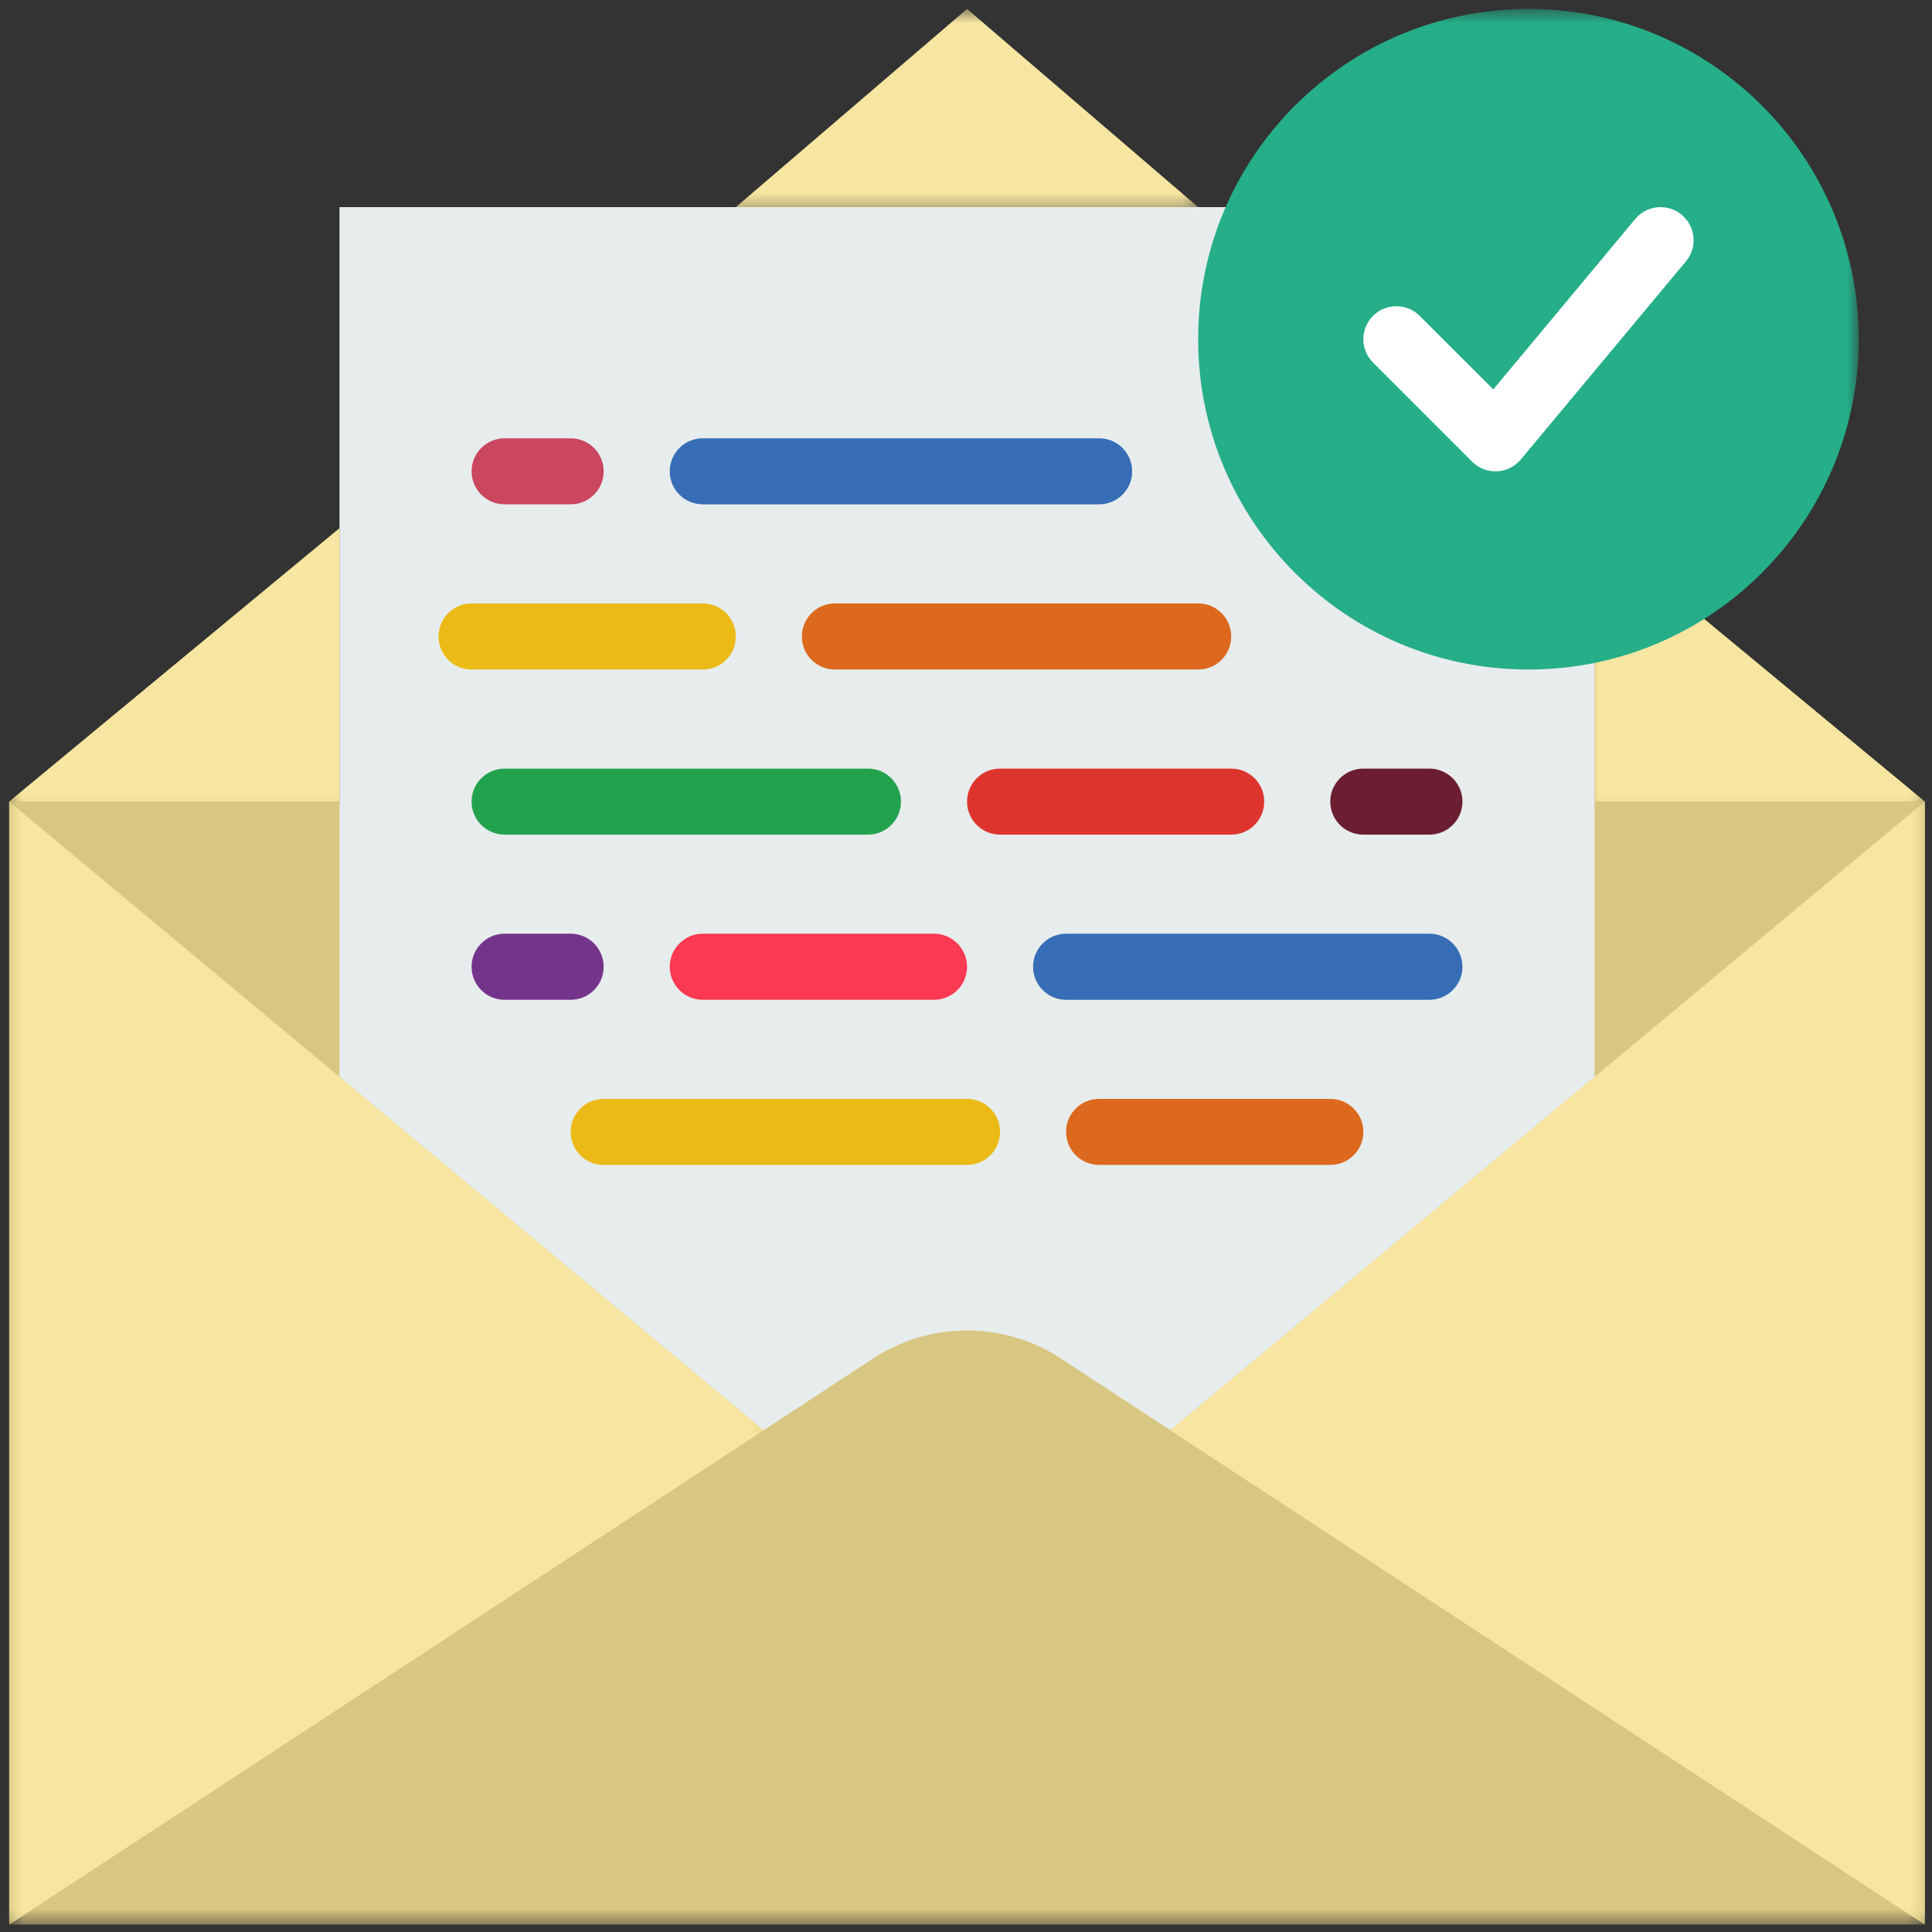 <svg width="125" height="125" viewBox="0 0 125 125" fill="none" xmlns="http://www.w3.org/2000/svg">
<rect x="0" y="0" width="125" height="125" fill="#333333" stroke="none"/>
<mask id="mask0_4867_17886" style="mask-type:luminance" maskUnits="userSpaceOnUse" x="75" y="33" width="50" height="92">
<path d="M75 33.667H124.536V124.521H75V33.667Z" fill="white"/>
</mask>
<g mask="url(#mask0_4867_17886)">
<path d="M103.167 34.182V69.672L75.724 92.542L124.536 124.521V51.865L103.167 34.182Z" fill="#D8C782"/>
</g>
<mask id="mask1_4867_17886" style="mask-type:luminance" maskUnits="userSpaceOnUse" x="0" y="33" width="50" height="92">
<path d="M0.594 33.667H49.667V124.521H0.594V33.667Z" fill="white"/>
</mask>
<g mask="url(#mask1_4867_17886)">
<path d="M21.963 51.865V34.182L0.594 51.865V124.521L49.406 92.542L21.963 69.672V51.865Z" fill="#D8C782"/>
</g>
<mask id="mask2_4867_17886" style="mask-type:luminance" maskUnits="userSpaceOnUse" x="103" y="33" width="22" height="20">
<path d="M103 33.667H124.536V52.333H103V33.667Z" fill="white"/>
</mask>
<g mask="url(#mask2_4867_17886)">
<path d="M103.167 51.865H124.537L103.167 34.182V51.865Z" fill="#F7E6A1"/>
</g>
<mask id="mask3_4867_17886" style="mask-type:luminance" maskUnits="userSpaceOnUse" x="0" y="33" width="23" height="20">
<path d="M0.594 33.667H23V52.333H0.594V33.667Z" fill="white"/>
</mask>
<g mask="url(#mask3_4867_17886)">
<path d="M21.963 34.182L0.594 51.865H21.963V34.182Z" fill="#F7E6A1"/>
</g>
<mask id="mask4_4867_17886" style="mask-type:luminance" maskUnits="userSpaceOnUse" x="47" y="0" width="31" height="14">
<path d="M47 0.578H77.667V13.667H47V0.578Z" fill="white"/>
</mask>
<g mask="url(#mask4_4867_17886)">
<path d="M77.521 13.401L62.568 0.578L47.609 13.401H77.521Z" fill="#F7E6A1"/>
</g>
<mask id="mask5_4867_17886" style="mask-type:luminance" maskUnits="userSpaceOnUse" x="0" y="51" width="125" height="74">
<path d="M0.594 51H124.536V124.521H0.594V51Z" fill="white"/>
</mask>
<g mask="url(#mask5_4867_17886)">
<path d="M21.963 51.864H0.594V124.521H124.536V51.864H103.167" fill="#D8C782"/>
</g>
<mask id="mask6_4867_17886" style="mask-type:luminance" maskUnits="userSpaceOnUse" x="75" y="51" width="50" height="74">
<path d="M75 51H124.536V124.521H75V51Z" fill="white"/>
</mask>
<g mask="url(#mask6_4867_17886)">
<path d="M103.167 51.864V69.672L75.724 92.542L124.536 124.521V51.864H103.167Z" fill="#D8C782"/>
</g>
<mask id="mask7_4867_17886" style="mask-type:luminance" maskUnits="userSpaceOnUse" x="0" y="51" width="50" height="74">
<path d="M0.594 51H49.667V124.521H0.594V51Z" fill="white"/>
</mask>
<g mask="url(#mask7_4867_17886)">
<path d="M21.963 69.672V51.864H0.594V124.521L49.406 92.542L21.963 69.672Z" fill="#D8C782"/>
</g>
<path d="M79.313 13.401H21.964V69.672L49.406 92.537L56.505 87.885C60.182 85.479 64.948 85.479 68.625 87.885L75.724 92.537L103.167 69.672V13.401H79.313Z" fill="#E7ECED"/>
<mask id="mask8_4867_17886" style="mask-type:luminance" maskUnits="userSpaceOnUse" x="75" y="51" width="50" height="74">
<path d="M75 51H124.536V124.521H75V51Z" fill="white"/>
</mask>
<g mask="url(#mask8_4867_17886)">
<path d="M75.724 92.542L124.536 124.521V51.864L75.724 92.542Z" fill="#F7E6A1"/>
</g>
<mask id="mask9_4867_17886" style="mask-type:luminance" maskUnits="userSpaceOnUse" x="0" y="51" width="50" height="74">
<path d="M0.594 51H49.667V124.521H0.594V51Z" fill="white"/>
</mask>
<g mask="url(#mask9_4867_17886)">
<path d="M0.594 51.864V124.521L49.406 92.542L0.594 51.864Z" fill="#F7E6A1"/>
</g>
<mask id="mask10_4867_17886" style="mask-type:luminance" maskUnits="userSpaceOnUse" x="76" y="0" width="45" height="45">
<path d="M76.333 0.578H120.333V44.333H76.333V0.578Z" fill="white"/>
</mask>
<g mask="url(#mask10_4867_17886)">
<path d="M120.26 21.948C120.26 33.75 110.693 43.318 98.891 43.318C87.088 43.318 77.521 33.75 77.521 21.948C77.521 10.146 87.088 0.578 98.891 0.578C110.693 0.578 120.26 10.146 120.26 21.948Z" fill="#25AE88"/>
</g>
<path d="M79.661 54H64.703C63.521 54 62.568 53.047 62.568 51.865C62.568 50.682 63.521 49.729 64.703 49.729H79.661C80.838 49.729 81.797 50.682 81.797 51.865C81.797 53.047 80.838 54 79.661 54Z" fill="#DD352E"/>
<path d="M56.156 54H32.646C31.469 54 30.511 53.047 30.511 51.865C30.511 50.682 31.469 49.729 32.646 49.729H56.156C57.333 49.729 58.292 50.682 58.292 51.865C58.292 53.047 57.333 54 56.156 54Z" fill="#23A24D"/>
<path d="M86.068 75.37H71.115C69.932 75.37 68.974 74.417 68.974 73.234C68.974 72.052 69.932 71.099 71.115 71.099H86.068C87.25 71.099 88.208 72.052 88.208 73.234C88.208 74.417 87.25 75.37 86.068 75.37Z" fill="#DC691D"/>
<path d="M62.568 75.37H39.057C37.88 75.37 36.922 74.417 36.922 73.234C36.922 72.052 37.88 71.099 39.057 71.099H62.568C63.745 71.099 64.703 72.052 64.703 73.234C64.703 74.417 63.745 75.37 62.568 75.37Z" fill="#EBBA16"/>
<path d="M92.479 54H88.208C87.026 54 86.068 53.047 86.068 51.865C86.068 50.682 87.026 49.729 88.208 49.729H92.479C93.661 49.729 94.62 50.682 94.62 51.865C94.62 53.047 93.661 54 92.479 54Z" fill="#6B1E31"/>
<path d="M60.427 64.687H45.469C44.292 64.687 43.333 63.729 43.333 62.552C43.333 61.37 44.292 60.411 45.469 60.411H60.427C61.609 60.411 62.568 61.37 62.568 62.552C62.568 63.729 61.609 64.687 60.427 64.687Z" fill="#FC3952"/>
<path d="M92.479 64.687H68.974C67.797 64.687 66.839 63.729 66.839 62.552C66.839 61.37 67.797 60.411 68.974 60.411H92.479C93.662 60.411 94.62 61.37 94.62 62.552C94.62 63.729 93.662 64.687 92.479 64.687Z" fill="#366DB6"/>
<path d="M45.469 43.318H30.51C29.333 43.318 28.375 42.365 28.375 41.182C28.375 40 29.333 39.042 30.51 39.042H45.469C46.651 39.042 47.609 40 47.609 41.182C47.609 42.365 46.651 43.318 45.469 43.318Z" fill="#EBBA16"/>
<path d="M77.521 43.318H54.016C52.839 43.318 51.88 42.365 51.88 41.182C51.88 40 52.839 39.042 54.016 39.042H77.521C78.703 39.042 79.661 40 79.661 41.182C79.661 42.365 78.703 43.318 77.521 43.318Z" fill="#DC691D"/>
<path d="M36.922 64.687H32.646C31.469 64.687 30.511 63.729 30.511 62.552C30.511 61.37 31.469 60.411 32.646 60.411H36.922C38.104 60.411 39.057 61.37 39.057 62.552C39.057 63.729 38.104 64.687 36.922 64.687Z" fill="#75348B"/>
<path d="M71.115 32.63H45.469C44.292 32.63 43.333 31.677 43.333 30.495C43.333 29.312 44.292 28.359 45.469 28.359H71.115C72.292 28.359 73.25 29.312 73.25 30.495C73.25 31.677 72.292 32.63 71.115 32.63Z" fill="#366DB6"/>
<path d="M36.922 32.63H32.646C31.469 32.63 30.511 31.677 30.511 30.495C30.511 29.312 31.469 28.359 32.646 28.359H36.922C38.104 28.359 39.057 29.312 39.057 30.495C39.057 31.677 38.104 32.63 36.922 32.63Z" fill="#CB465F"/>
<path d="M96.755 30.495C96.187 30.495 95.646 30.271 95.245 29.87L88.833 23.458C88 22.625 88 21.276 88.833 20.437C89.667 19.604 91.021 19.604 91.854 20.437L96.615 25.193L105.797 14.172C106.557 13.26 107.901 13.146 108.807 13.896C109.713 14.651 109.838 16 109.083 16.906L98.396 29.729C98.01 30.193 97.453 30.469 96.849 30.495C96.818 30.495 96.786 30.495 96.755 30.495Z" fill="white"/>
</svg>
